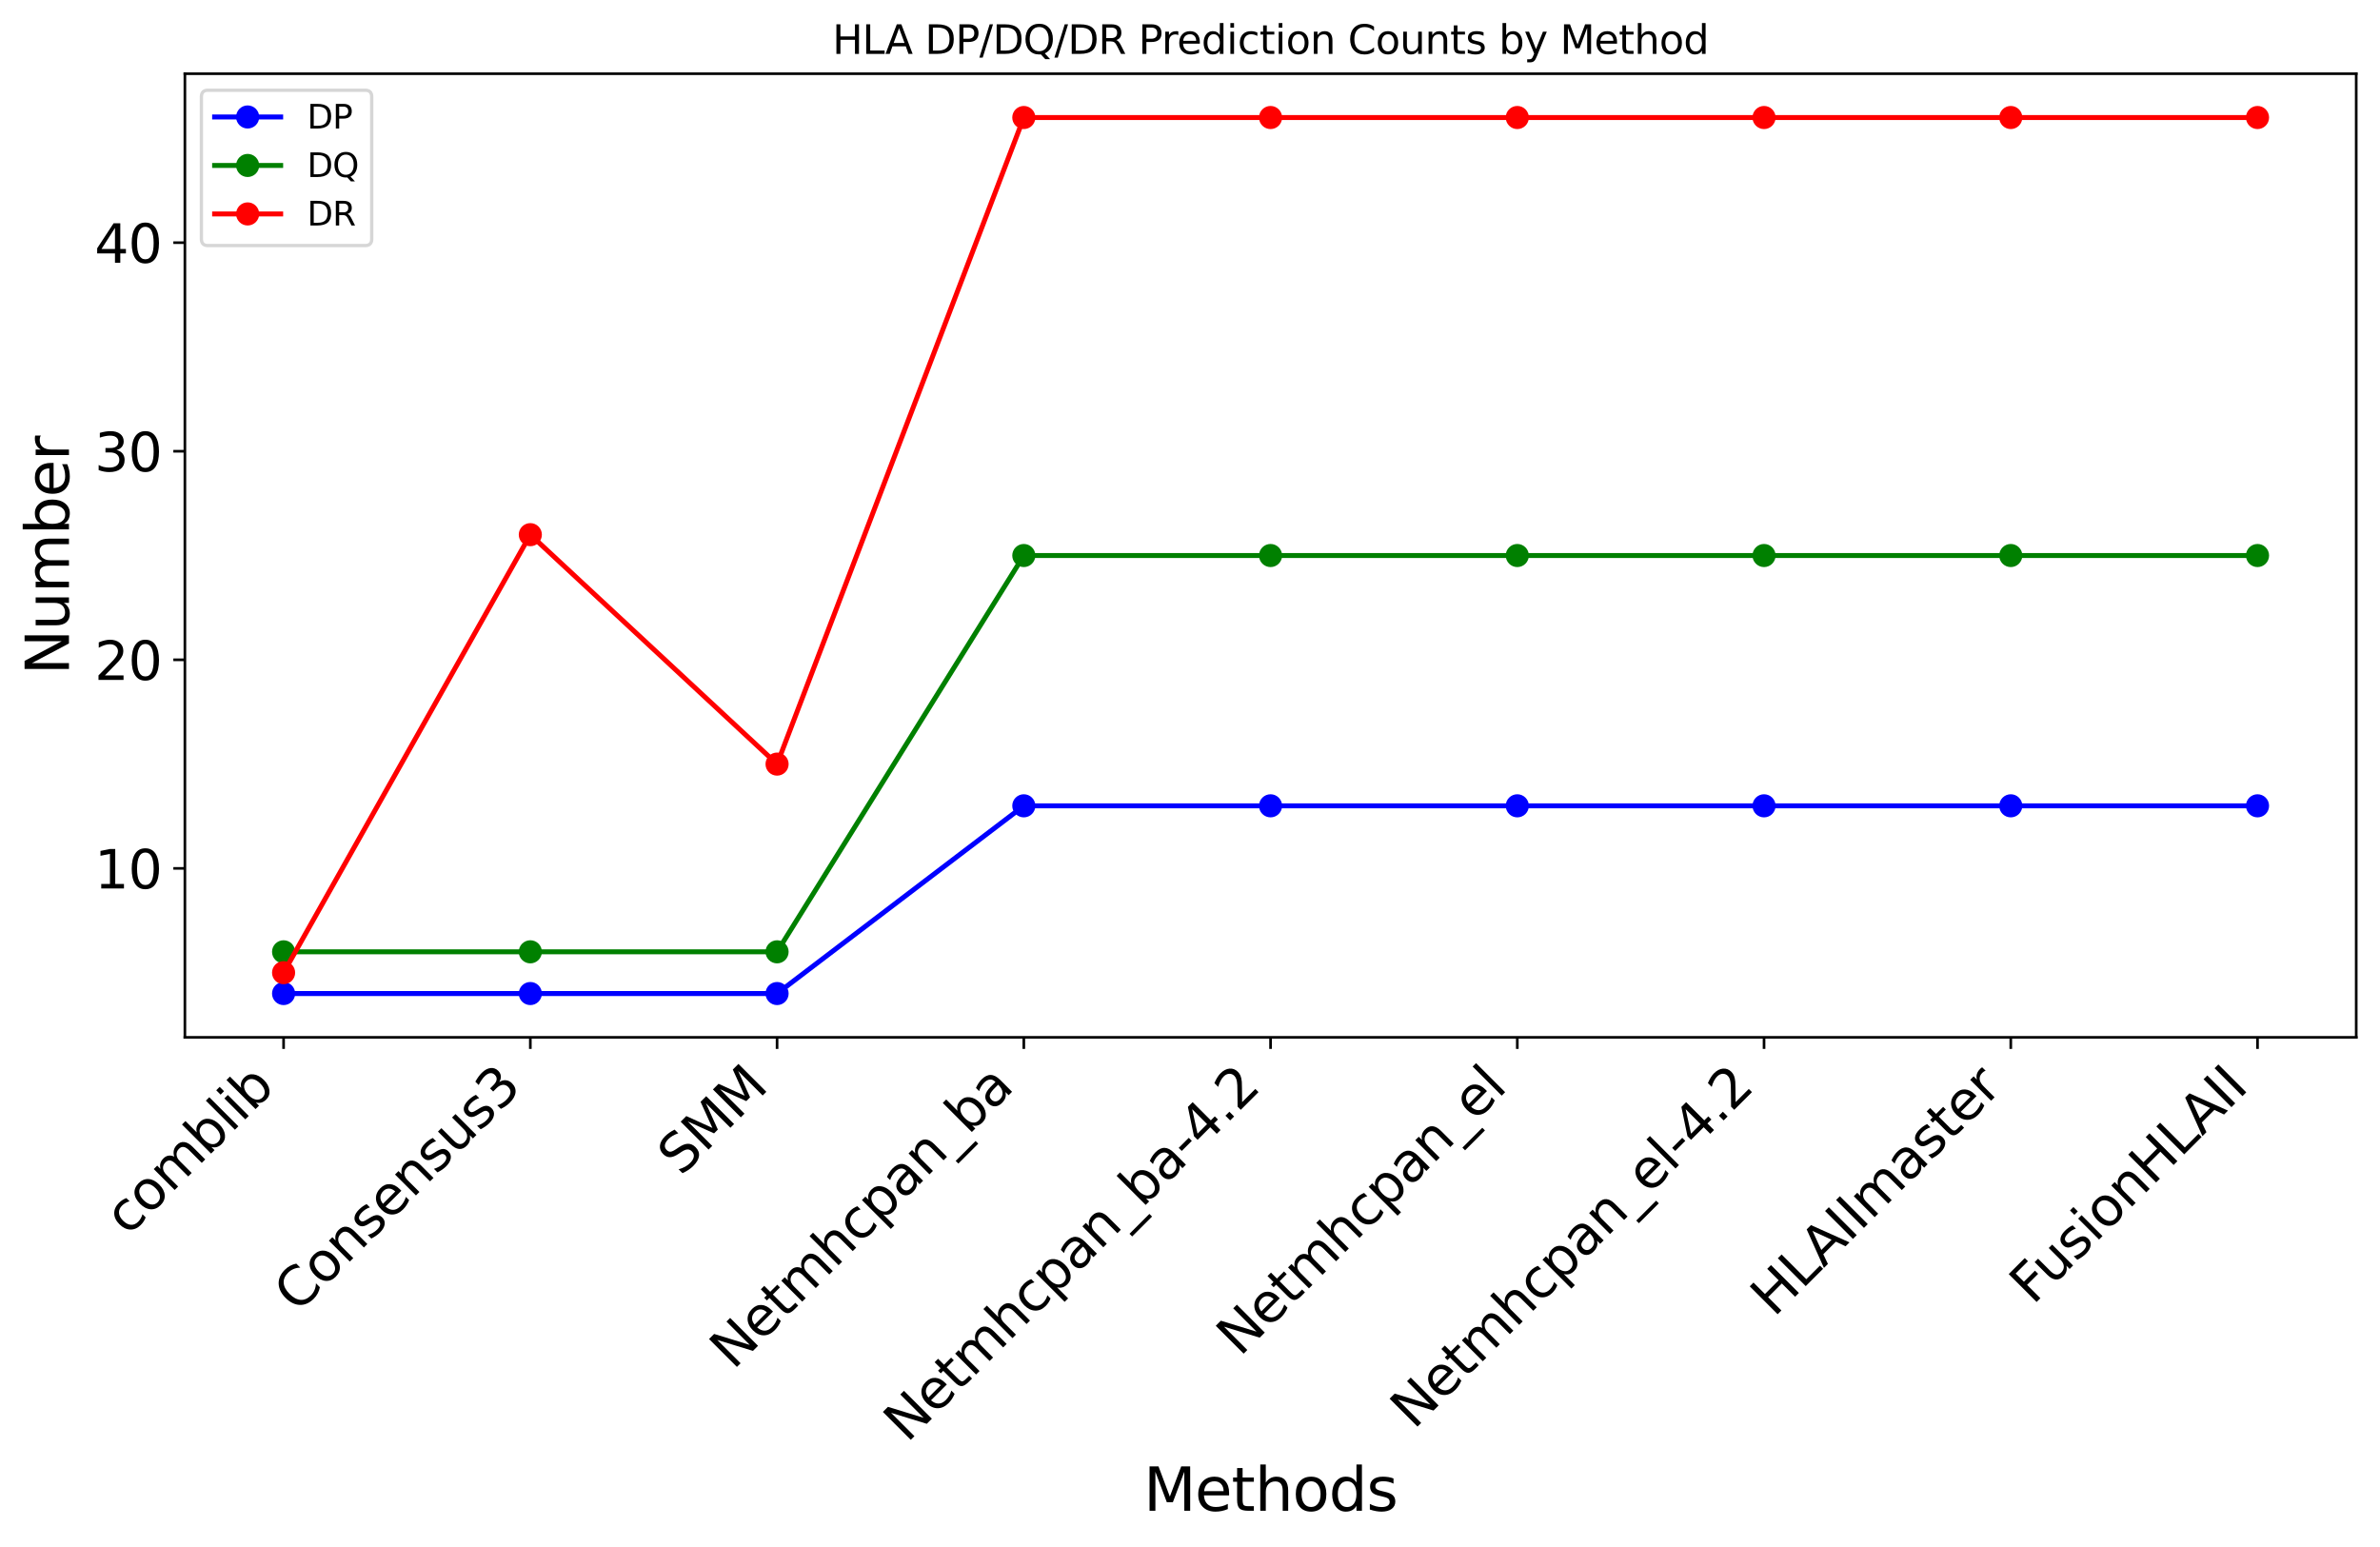 <?xml version="1.0" encoding="utf-8" standalone="no"?>
<!DOCTYPE svg PUBLIC "-//W3C//DTD SVG 1.1//EN"
  "http://www.w3.org/Graphics/SVG/1.1/DTD/svg11.dtd">
<svg xmlns:xlink="http://www.w3.org/1999/xlink" width="720.611pt" height="468.372pt" viewBox="0 0 720.611 468.372" xmlns="http://www.w3.org/2000/svg" version="1.1">
 <defs>
  <style type="text/css">*{stroke-linejoin: round; stroke-linecap: butt}</style>
 </defs>
 <g id="figure_1">
  <g id="patch_1">
   <path d="M 0 468.372 
L 720.611 468.372 
L 720.611 0 
L 0 0 
z
" style="fill: #ffffff"/>
  </g>
  <g id="axes_1">
   <g id="patch_2">
    <path d="M 55.981 314.083 
L 713.411 314.083 
L 713.411 22.318 
L 55.981 22.318 
z
" style="fill: #ffffff"/>
   </g>
   <g id="matplotlib.axis_1">
    <g id="xtick_1">
     <g id="line2d_1">
      <defs>
       <path id="m6413496d6f" d="M 0 0 
L 0 3.5 
" style="stroke: #000000; stroke-width: 0.8"/>
      </defs>
      <g>
       <use xlink:href="#m6413496d6f" x="85.864" y="314.083" style="stroke: #000000; stroke-width: 0.8"/>
      </g>
     </g>
     <g id="text_1">
      <!-- comblib -->
      <g transform="translate(38.696 374.494) rotate(-45) scale(0.16 -0.16)">
       <defs>
        <path id="DejaVuSans-63" d="M 3122 3366 
L 3122 2828 
Q 2878 2963 2633 3030 
Q 2388 3097 2138 3097 
Q 1578 3097 1268 2742 
Q 959 2388 959 1747 
Q 959 1106 1268 751 
Q 1578 397 2138 397 
Q 2388 397 2633 464 
Q 2878 531 3122 666 
L 3122 134 
Q 2881 22 2623 -34 
Q 2366 -91 2075 -91 
Q 1284 -91 818 406 
Q 353 903 353 1747 
Q 353 2603 823 3093 
Q 1294 3584 2113 3584 
Q 2378 3584 2631 3529 
Q 2884 3475 3122 3366 
z
" transform="scale(0.016)"/>
        <path id="DejaVuSans-6f" d="M 1959 3097 
Q 1497 3097 1228 2736 
Q 959 2375 959 1747 
Q 959 1119 1226 758 
Q 1494 397 1959 397 
Q 2419 397 2687 759 
Q 2956 1122 2956 1747 
Q 2956 2369 2687 2733 
Q 2419 3097 1959 3097 
z
M 1959 3584 
Q 2709 3584 3137 3096 
Q 3566 2609 3566 1747 
Q 3566 888 3137 398 
Q 2709 -91 1959 -91 
Q 1206 -91 779 398 
Q 353 888 353 1747 
Q 353 2609 779 3096 
Q 1206 3584 1959 3584 
z
" transform="scale(0.016)"/>
        <path id="DejaVuSans-6d" d="M 3328 2828 
Q 3544 3216 3844 3400 
Q 4144 3584 4550 3584 
Q 5097 3584 5394 3201 
Q 5691 2819 5691 2113 
L 5691 0 
L 5113 0 
L 5113 2094 
Q 5113 2597 4934 2840 
Q 4756 3084 4391 3084 
Q 3944 3084 3684 2787 
Q 3425 2491 3425 1978 
L 3425 0 
L 2847 0 
L 2847 2094 
Q 2847 2600 2669 2842 
Q 2491 3084 2119 3084 
Q 1678 3084 1418 2786 
Q 1159 2488 1159 1978 
L 1159 0 
L 581 0 
L 581 3500 
L 1159 3500 
L 1159 2956 
Q 1356 3278 1631 3431 
Q 1906 3584 2284 3584 
Q 2666 3584 2933 3390 
Q 3200 3197 3328 2828 
z
" transform="scale(0.016)"/>
        <path id="DejaVuSans-62" d="M 3116 1747 
Q 3116 2381 2855 2742 
Q 2594 3103 2138 3103 
Q 1681 3103 1420 2742 
Q 1159 2381 1159 1747 
Q 1159 1113 1420 752 
Q 1681 391 2138 391 
Q 2594 391 2855 752 
Q 3116 1113 3116 1747 
z
M 1159 2969 
Q 1341 3281 1617 3432 
Q 1894 3584 2278 3584 
Q 2916 3584 3314 3078 
Q 3713 2572 3713 1747 
Q 3713 922 3314 415 
Q 2916 -91 2278 -91 
Q 1894 -91 1617 61 
Q 1341 213 1159 525 
L 1159 0 
L 581 0 
L 581 4863 
L 1159 4863 
L 1159 2969 
z
" transform="scale(0.016)"/>
        <path id="DejaVuSans-6c" d="M 603 4863 
L 1178 4863 
L 1178 0 
L 603 0 
L 603 4863 
z
" transform="scale(0.016)"/>
        <path id="DejaVuSans-69" d="M 603 3500 
L 1178 3500 
L 1178 0 
L 603 0 
L 603 3500 
z
M 603 4863 
L 1178 4863 
L 1178 4134 
L 603 4134 
L 603 4863 
z
" transform="scale(0.016)"/>
       </defs>
       <use xlink:href="#DejaVuSans-63"/>
       <use xlink:href="#DejaVuSans-6f" x="54.98"/>
       <use xlink:href="#DejaVuSans-6d" x="116.162"/>
       <use xlink:href="#DejaVuSans-62" x="213.574"/>
       <use xlink:href="#DejaVuSans-6c" x="277.051"/>
       <use xlink:href="#DejaVuSans-69" x="304.834"/>
       <use xlink:href="#DejaVuSans-62" x="332.617"/>
      </g>
     </g>
    </g>
    <g id="xtick_2">
     <g id="line2d_2">
      <g>
       <use xlink:href="#m6413496d6f" x="160.572" y="314.083" style="stroke: #000000; stroke-width: 0.8"/>
      </g>
     </g>
     <g id="text_2">
      <!-- Consensus3 -->
      <g transform="translate(90.045 397.853) rotate(-45) scale(0.16 -0.16)">
       <defs>
        <path id="DejaVuSans-43" d="M 4122 4306 
L 4122 3641 
Q 3803 3938 3442 4084 
Q 3081 4231 2675 4231 
Q 1875 4231 1450 3742 
Q 1025 3253 1025 2328 
Q 1025 1406 1450 917 
Q 1875 428 2675 428 
Q 3081 428 3442 575 
Q 3803 722 4122 1019 
L 4122 359 
Q 3791 134 3420 21 
Q 3050 -91 2638 -91 
Q 1578 -91 968 557 
Q 359 1206 359 2328 
Q 359 3453 968 4101 
Q 1578 4750 2638 4750 
Q 3056 4750 3426 4639 
Q 3797 4528 4122 4306 
z
" transform="scale(0.016)"/>
        <path id="DejaVuSans-6e" d="M 3513 2113 
L 3513 0 
L 2938 0 
L 2938 2094 
Q 2938 2591 2744 2837 
Q 2550 3084 2163 3084 
Q 1697 3084 1428 2787 
Q 1159 2491 1159 1978 
L 1159 0 
L 581 0 
L 581 3500 
L 1159 3500 
L 1159 2956 
Q 1366 3272 1645 3428 
Q 1925 3584 2291 3584 
Q 2894 3584 3203 3211 
Q 3513 2838 3513 2113 
z
" transform="scale(0.016)"/>
        <path id="DejaVuSans-73" d="M 2834 3397 
L 2834 2853 
Q 2591 2978 2328 3040 
Q 2066 3103 1784 3103 
Q 1356 3103 1142 2972 
Q 928 2841 928 2578 
Q 928 2378 1081 2264 
Q 1234 2150 1697 2047 
L 1894 2003 
Q 2506 1872 2764 1633 
Q 3022 1394 3022 966 
Q 3022 478 2636 193 
Q 2250 -91 1575 -91 
Q 1294 -91 989 -36 
Q 684 19 347 128 
L 347 722 
Q 666 556 975 473 
Q 1284 391 1588 391 
Q 1994 391 2212 530 
Q 2431 669 2431 922 
Q 2431 1156 2273 1281 
Q 2116 1406 1581 1522 
L 1381 1569 
Q 847 1681 609 1914 
Q 372 2147 372 2553 
Q 372 3047 722 3315 
Q 1072 3584 1716 3584 
Q 2034 3584 2315 3537 
Q 2597 3491 2834 3397 
z
" transform="scale(0.016)"/>
        <path id="DejaVuSans-65" d="M 3597 1894 
L 3597 1613 
L 953 1613 
Q 991 1019 1311 708 
Q 1631 397 2203 397 
Q 2534 397 2845 478 
Q 3156 559 3463 722 
L 3463 178 
Q 3153 47 2828 -22 
Q 2503 -91 2169 -91 
Q 1331 -91 842 396 
Q 353 884 353 1716 
Q 353 2575 817 3079 
Q 1281 3584 2069 3584 
Q 2775 3584 3186 3129 
Q 3597 2675 3597 1894 
z
M 3022 2063 
Q 3016 2534 2758 2815 
Q 2500 3097 2075 3097 
Q 1594 3097 1305 2825 
Q 1016 2553 972 2059 
L 3022 2063 
z
" transform="scale(0.016)"/>
        <path id="DejaVuSans-75" d="M 544 1381 
L 544 3500 
L 1119 3500 
L 1119 1403 
Q 1119 906 1312 657 
Q 1506 409 1894 409 
Q 2359 409 2629 706 
Q 2900 1003 2900 1516 
L 2900 3500 
L 3475 3500 
L 3475 0 
L 2900 0 
L 2900 538 
Q 2691 219 2414 64 
Q 2138 -91 1772 -91 
Q 1169 -91 856 284 
Q 544 659 544 1381 
z
M 1991 3584 
L 1991 3584 
z
" transform="scale(0.016)"/>
        <path id="DejaVuSans-33" d="M 2597 2516 
Q 3050 2419 3304 2112 
Q 3559 1806 3559 1356 
Q 3559 666 3084 287 
Q 2609 -91 1734 -91 
Q 1441 -91 1130 -33 
Q 819 25 488 141 
L 488 750 
Q 750 597 1062 519 
Q 1375 441 1716 441 
Q 2309 441 2620 675 
Q 2931 909 2931 1356 
Q 2931 1769 2642 2001 
Q 2353 2234 1838 2234 
L 1294 2234 
L 1294 2753 
L 1863 2753 
Q 2328 2753 2575 2939 
Q 2822 3125 2822 3475 
Q 2822 3834 2567 4026 
Q 2313 4219 1838 4219 
Q 1578 4219 1281 4162 
Q 984 4106 628 3988 
L 628 4550 
Q 988 4650 1302 4700 
Q 1616 4750 1894 4750 
Q 2613 4750 3031 4423 
Q 3450 4097 3450 3541 
Q 3450 3153 3228 2886 
Q 3006 2619 2597 2516 
z
" transform="scale(0.016)"/>
       </defs>
       <use xlink:href="#DejaVuSans-43"/>
       <use xlink:href="#DejaVuSans-6f" x="69.824"/>
       <use xlink:href="#DejaVuSans-6e" x="131.006"/>
       <use xlink:href="#DejaVuSans-73" x="194.385"/>
       <use xlink:href="#DejaVuSans-65" x="246.484"/>
       <use xlink:href="#DejaVuSans-6e" x="308.008"/>
       <use xlink:href="#DejaVuSans-73" x="371.387"/>
       <use xlink:href="#DejaVuSans-75" x="423.486"/>
       <use xlink:href="#DejaVuSans-73" x="486.865"/>
       <use xlink:href="#DejaVuSans-33" x="538.965"/>
      </g>
     </g>
    </g>
    <g id="xtick_3">
     <g id="line2d_3">
      <g>
       <use xlink:href="#m6413496d6f" x="235.28" y="314.083" style="stroke: #000000; stroke-width: 0.8"/>
      </g>
     </g>
     <g id="text_3">
      <!-- SMM -->
      <g transform="translate(206.221 356.385) rotate(-45) scale(0.16 -0.16)">
       <defs>
        <path id="DejaVuSans-53" d="M 3425 4513 
L 3425 3897 
Q 3066 4069 2747 4153 
Q 2428 4238 2131 4238 
Q 1616 4238 1336 4038 
Q 1056 3838 1056 3469 
Q 1056 3159 1242 3001 
Q 1428 2844 1947 2747 
L 2328 2669 
Q 3034 2534 3370 2195 
Q 3706 1856 3706 1288 
Q 3706 609 3251 259 
Q 2797 -91 1919 -91 
Q 1588 -91 1214 -16 
Q 841 59 441 206 
L 441 856 
Q 825 641 1194 531 
Q 1563 422 1919 422 
Q 2459 422 2753 634 
Q 3047 847 3047 1241 
Q 3047 1584 2836 1778 
Q 2625 1972 2144 2069 
L 1759 2144 
Q 1053 2284 737 2584 
Q 422 2884 422 3419 
Q 422 4038 858 4394 
Q 1294 4750 2059 4750 
Q 2388 4750 2728 4690 
Q 3069 4631 3425 4513 
z
" transform="scale(0.016)"/>
        <path id="DejaVuSans-4d" d="M 628 4666 
L 1569 4666 
L 2759 1491 
L 3956 4666 
L 4897 4666 
L 4897 0 
L 4281 0 
L 4281 4097 
L 3078 897 
L 2444 897 
L 1241 4097 
L 1241 0 
L 628 0 
L 628 4666 
z
" transform="scale(0.016)"/>
       </defs>
       <use xlink:href="#DejaVuSans-53"/>
       <use xlink:href="#DejaVuSans-4d" x="63.477"/>
       <use xlink:href="#DejaVuSans-4d" x="149.756"/>
      </g>
     </g>
    </g>
    <g id="xtick_4">
     <g id="line2d_4">
      <g>
       <use xlink:href="#m6413496d6f" x="309.988" y="314.083" style="stroke: #000000; stroke-width: 0.8"/>
      </g>
     </g>
     <g id="text_4">
      <!-- Netmhcpan_ba -->
      <g transform="translate(221.99 415.01) rotate(-45) scale(0.16 -0.16)">
       <defs>
        <path id="DejaVuSans-4e" d="M 628 4666 
L 1478 4666 
L 3547 763 
L 3547 4666 
L 4159 4666 
L 4159 0 
L 3309 0 
L 1241 3903 
L 1241 0 
L 628 0 
L 628 4666 
z
" transform="scale(0.016)"/>
        <path id="DejaVuSans-74" d="M 1172 4494 
L 1172 3500 
L 2356 3500 
L 2356 3053 
L 1172 3053 
L 1172 1153 
Q 1172 725 1289 603 
Q 1406 481 1766 481 
L 2356 481 
L 2356 0 
L 1766 0 
Q 1100 0 847 248 
Q 594 497 594 1153 
L 594 3053 
L 172 3053 
L 172 3500 
L 594 3500 
L 594 4494 
L 1172 4494 
z
" transform="scale(0.016)"/>
        <path id="DejaVuSans-68" d="M 3513 2113 
L 3513 0 
L 2938 0 
L 2938 2094 
Q 2938 2591 2744 2837 
Q 2550 3084 2163 3084 
Q 1697 3084 1428 2787 
Q 1159 2491 1159 1978 
L 1159 0 
L 581 0 
L 581 4863 
L 1159 4863 
L 1159 2956 
Q 1366 3272 1645 3428 
Q 1925 3584 2291 3584 
Q 2894 3584 3203 3211 
Q 3513 2838 3513 2113 
z
" transform="scale(0.016)"/>
        <path id="DejaVuSans-70" d="M 1159 525 
L 1159 -1331 
L 581 -1331 
L 581 3500 
L 1159 3500 
L 1159 2969 
Q 1341 3281 1617 3432 
Q 1894 3584 2278 3584 
Q 2916 3584 3314 3078 
Q 3713 2572 3713 1747 
Q 3713 922 3314 415 
Q 2916 -91 2278 -91 
Q 1894 -91 1617 61 
Q 1341 213 1159 525 
z
M 3116 1747 
Q 3116 2381 2855 2742 
Q 2594 3103 2138 3103 
Q 1681 3103 1420 2742 
Q 1159 2381 1159 1747 
Q 1159 1113 1420 752 
Q 1681 391 2138 391 
Q 2594 391 2855 752 
Q 3116 1113 3116 1747 
z
" transform="scale(0.016)"/>
        <path id="DejaVuSans-61" d="M 2194 1759 
Q 1497 1759 1228 1600 
Q 959 1441 959 1056 
Q 959 750 1161 570 
Q 1363 391 1709 391 
Q 2188 391 2477 730 
Q 2766 1069 2766 1631 
L 2766 1759 
L 2194 1759 
z
M 3341 1997 
L 3341 0 
L 2766 0 
L 2766 531 
Q 2569 213 2275 61 
Q 1981 -91 1556 -91 
Q 1019 -91 701 211 
Q 384 513 384 1019 
Q 384 1609 779 1909 
Q 1175 2209 1959 2209 
L 2766 2209 
L 2766 2266 
Q 2766 2663 2505 2880 
Q 2244 3097 1772 3097 
Q 1472 3097 1187 3025 
Q 903 2953 641 2809 
L 641 3341 
Q 956 3463 1253 3523 
Q 1550 3584 1831 3584 
Q 2591 3584 2966 3190 
Q 3341 2797 3341 1997 
z
" transform="scale(0.016)"/>
        <path id="DejaVuSans-5f" d="M 3263 -1063 
L 3263 -1509 
L -63 -1509 
L -63 -1063 
L 3263 -1063 
z
" transform="scale(0.016)"/>
       </defs>
       <use xlink:href="#DejaVuSans-4e"/>
       <use xlink:href="#DejaVuSans-65" x="74.805"/>
       <use xlink:href="#DejaVuSans-74" x="136.328"/>
       <use xlink:href="#DejaVuSans-6d" x="175.537"/>
       <use xlink:href="#DejaVuSans-68" x="272.949"/>
       <use xlink:href="#DejaVuSans-63" x="336.328"/>
       <use xlink:href="#DejaVuSans-70" x="391.309"/>
       <use xlink:href="#DejaVuSans-61" x="454.785"/>
       <use xlink:href="#DejaVuSans-6e" x="516.064"/>
       <use xlink:href="#DejaVuSans-5f" x="579.443"/>
       <use xlink:href="#DejaVuSans-62" x="629.443"/>
       <use xlink:href="#DejaVuSans-61" x="692.92"/>
      </g>
     </g>
    </g>
    <g id="xtick_5">
     <g id="line2d_5">
      <g>
       <use xlink:href="#m6413496d6f" x="384.696" y="314.083" style="stroke: #000000; stroke-width: 0.8"/>
      </g>
     </g>
     <g id="text_5">
      <!-- Netmhcpan_ba-4.2 -->
      <g transform="translate(274.624 437.084) rotate(-45) scale(0.16 -0.16)">
       <defs>
        <path id="DejaVuSans-2d" d="M 313 2009 
L 1997 2009 
L 1997 1497 
L 313 1497 
L 313 2009 
z
" transform="scale(0.016)"/>
        <path id="DejaVuSans-34" d="M 2419 4116 
L 825 1625 
L 2419 1625 
L 2419 4116 
z
M 2253 4666 
L 3047 4666 
L 3047 1625 
L 3713 1625 
L 3713 1100 
L 3047 1100 
L 3047 0 
L 2419 0 
L 2419 1100 
L 313 1100 
L 313 1709 
L 2253 4666 
z
" transform="scale(0.016)"/>
        <path id="DejaVuSans-2e" d="M 684 794 
L 1344 794 
L 1344 0 
L 684 0 
L 684 794 
z
" transform="scale(0.016)"/>
        <path id="DejaVuSans-32" d="M 1228 531 
L 3431 531 
L 3431 0 
L 469 0 
L 469 531 
Q 828 903 1448 1529 
Q 2069 2156 2228 2338 
Q 2531 2678 2651 2914 
Q 2772 3150 2772 3378 
Q 2772 3750 2511 3984 
Q 2250 4219 1831 4219 
Q 1534 4219 1204 4116 
Q 875 4013 500 3803 
L 500 4441 
Q 881 4594 1212 4672 
Q 1544 4750 1819 4750 
Q 2544 4750 2975 4387 
Q 3406 4025 3406 3419 
Q 3406 3131 3298 2873 
Q 3191 2616 2906 2266 
Q 2828 2175 2409 1742 
Q 1991 1309 1228 531 
z
" transform="scale(0.016)"/>
       </defs>
       <use xlink:href="#DejaVuSans-4e"/>
       <use xlink:href="#DejaVuSans-65" x="74.805"/>
       <use xlink:href="#DejaVuSans-74" x="136.328"/>
       <use xlink:href="#DejaVuSans-6d" x="175.537"/>
       <use xlink:href="#DejaVuSans-68" x="272.949"/>
       <use xlink:href="#DejaVuSans-63" x="336.328"/>
       <use xlink:href="#DejaVuSans-70" x="391.309"/>
       <use xlink:href="#DejaVuSans-61" x="454.785"/>
       <use xlink:href="#DejaVuSans-6e" x="516.064"/>
       <use xlink:href="#DejaVuSans-5f" x="579.443"/>
       <use xlink:href="#DejaVuSans-62" x="629.443"/>
       <use xlink:href="#DejaVuSans-61" x="692.92"/>
       <use xlink:href="#DejaVuSans-2d" x="754.199"/>
       <use xlink:href="#DejaVuSans-34" x="790.283"/>
       <use xlink:href="#DejaVuSans-2e" x="853.906"/>
       <use xlink:href="#DejaVuSans-32" x="885.693"/>
      </g>
     </g>
    </g>
    <g id="xtick_6">
     <g id="line2d_6">
      <g>
       <use xlink:href="#m6413496d6f" x="459.404" y="314.083" style="stroke: #000000; stroke-width: 0.8"/>
      </g>
     </g>
     <g id="text_6">
      <!-- Netmhcpan_el -->
      <g transform="translate(375.417 410.998) rotate(-45) scale(0.16 -0.16)">
       <use xlink:href="#DejaVuSans-4e"/>
       <use xlink:href="#DejaVuSans-65" x="74.805"/>
       <use xlink:href="#DejaVuSans-74" x="136.328"/>
       <use xlink:href="#DejaVuSans-6d" x="175.537"/>
       <use xlink:href="#DejaVuSans-68" x="272.949"/>
       <use xlink:href="#DejaVuSans-63" x="336.328"/>
       <use xlink:href="#DejaVuSans-70" x="391.309"/>
       <use xlink:href="#DejaVuSans-61" x="454.785"/>
       <use xlink:href="#DejaVuSans-6e" x="516.064"/>
       <use xlink:href="#DejaVuSans-5f" x="579.443"/>
       <use xlink:href="#DejaVuSans-65" x="629.443"/>
       <use xlink:href="#DejaVuSans-6c" x="690.967"/>
      </g>
     </g>
    </g>
    <g id="xtick_7">
     <g id="line2d_7">
      <g>
       <use xlink:href="#m6413496d6f" x="534.112" y="314.083" style="stroke: #000000; stroke-width: 0.8"/>
      </g>
     </g>
     <g id="text_7">
      <!-- Netmhcpan_el-4.2 -->
      <g transform="translate(428.051 433.073) rotate(-45) scale(0.16 -0.16)">
       <use xlink:href="#DejaVuSans-4e"/>
       <use xlink:href="#DejaVuSans-65" x="74.805"/>
       <use xlink:href="#DejaVuSans-74" x="136.328"/>
       <use xlink:href="#DejaVuSans-6d" x="175.537"/>
       <use xlink:href="#DejaVuSans-68" x="272.949"/>
       <use xlink:href="#DejaVuSans-63" x="336.328"/>
       <use xlink:href="#DejaVuSans-70" x="391.309"/>
       <use xlink:href="#DejaVuSans-61" x="454.785"/>
       <use xlink:href="#DejaVuSans-6e" x="516.064"/>
       <use xlink:href="#DejaVuSans-5f" x="579.443"/>
       <use xlink:href="#DejaVuSans-65" x="629.443"/>
       <use xlink:href="#DejaVuSans-6c" x="690.967"/>
       <use xlink:href="#DejaVuSans-2d" x="718.75"/>
       <use xlink:href="#DejaVuSans-34" x="754.834"/>
       <use xlink:href="#DejaVuSans-2e" x="818.457"/>
       <use xlink:href="#DejaVuSans-32" x="850.244"/>
      </g>
     </g>
    </g>
    <g id="xtick_8">
     <g id="line2d_8">
      <g>
       <use xlink:href="#m6413496d6f" x="608.819" y="314.083" style="stroke: #000000; stroke-width: 0.8"/>
      </g>
     </g>
     <g id="text_8">
      <!-- HLAIImaster -->
      <g transform="translate(537.091 399.055) rotate(-45) scale(0.16 -0.16)">
       <defs>
        <path id="DejaVuSans-48" d="M 628 4666 
L 1259 4666 
L 1259 2753 
L 3553 2753 
L 3553 4666 
L 4184 4666 
L 4184 0 
L 3553 0 
L 3553 2222 
L 1259 2222 
L 1259 0 
L 628 0 
L 628 4666 
z
" transform="scale(0.016)"/>
        <path id="DejaVuSans-4c" d="M 628 4666 
L 1259 4666 
L 1259 531 
L 3531 531 
L 3531 0 
L 628 0 
L 628 4666 
z
" transform="scale(0.016)"/>
        <path id="DejaVuSans-41" d="M 2188 4044 
L 1331 1722 
L 3047 1722 
L 2188 4044 
z
M 1831 4666 
L 2547 4666 
L 4325 0 
L 3669 0 
L 3244 1197 
L 1141 1197 
L 716 0 
L 50 0 
L 1831 4666 
z
" transform="scale(0.016)"/>
        <path id="DejaVuSans-49" d="M 628 4666 
L 1259 4666 
L 1259 0 
L 628 0 
L 628 4666 
z
" transform="scale(0.016)"/>
        <path id="DejaVuSans-72" d="M 2631 2963 
Q 2534 3019 2420 3045 
Q 2306 3072 2169 3072 
Q 1681 3072 1420 2755 
Q 1159 2438 1159 1844 
L 1159 0 
L 581 0 
L 581 3500 
L 1159 3500 
L 1159 2956 
Q 1341 3275 1631 3429 
Q 1922 3584 2338 3584 
Q 2397 3584 2469 3576 
Q 2541 3569 2628 3553 
L 2631 2963 
z
" transform="scale(0.016)"/>
       </defs>
       <use xlink:href="#DejaVuSans-48"/>
       <use xlink:href="#DejaVuSans-4c" x="75.195"/>
       <use xlink:href="#DejaVuSans-41" x="133.158"/>
       <use xlink:href="#DejaVuSans-49" x="201.566"/>
       <use xlink:href="#DejaVuSans-49" x="231.059"/>
       <use xlink:href="#DejaVuSans-6d" x="260.551"/>
       <use xlink:href="#DejaVuSans-61" x="357.963"/>
       <use xlink:href="#DejaVuSans-73" x="419.242"/>
       <use xlink:href="#DejaVuSans-74" x="471.342"/>
       <use xlink:href="#DejaVuSans-65" x="510.551"/>
       <use xlink:href="#DejaVuSans-72" x="572.074"/>
      </g>
     </g>
    </g>
    <g id="xtick_9">
     <g id="line2d_9">
      <g>
       <use xlink:href="#m6413496d6f" x="683.527" y="314.083" style="stroke: #000000; stroke-width: 0.8"/>
      </g>
     </g>
     <g id="text_9">
      <!-- FusionHLAII -->
      <g transform="translate(615.509 395.345) rotate(-45) scale(0.16 -0.16)">
       <defs>
        <path id="DejaVuSans-46" d="M 628 4666 
L 3309 4666 
L 3309 4134 
L 1259 4134 
L 1259 2759 
L 3109 2759 
L 3109 2228 
L 1259 2228 
L 1259 0 
L 628 0 
L 628 4666 
z
" transform="scale(0.016)"/>
       </defs>
       <use xlink:href="#DejaVuSans-46"/>
       <use xlink:href="#DejaVuSans-75" x="52.02"/>
       <use xlink:href="#DejaVuSans-73" x="115.398"/>
       <use xlink:href="#DejaVuSans-69" x="167.498"/>
       <use xlink:href="#DejaVuSans-6f" x="195.281"/>
       <use xlink:href="#DejaVuSans-6e" x="256.463"/>
       <use xlink:href="#DejaVuSans-48" x="319.842"/>
       <use xlink:href="#DejaVuSans-4c" x="395.037"/>
       <use xlink:href="#DejaVuSans-41" x="453"/>
       <use xlink:href="#DejaVuSans-49" x="521.408"/>
       <use xlink:href="#DejaVuSans-49" x="550.9"/>
      </g>
     </g>
    </g>
    <g id="text_10">
     <!-- Methods -->
     <g transform="translate(346.252 457.428) scale(0.18 -0.18)">
      <defs>
       <path id="DejaVuSans-64" d="M 2906 2969 
L 2906 4863 
L 3481 4863 
L 3481 0 
L 2906 0 
L 2906 525 
Q 2725 213 2448 61 
Q 2172 -91 1784 -91 
Q 1150 -91 751 415 
Q 353 922 353 1747 
Q 353 2572 751 3078 
Q 1150 3584 1784 3584 
Q 2172 3584 2448 3432 
Q 2725 3281 2906 2969 
z
M 947 1747 
Q 947 1113 1208 752 
Q 1469 391 1925 391 
Q 2381 391 2643 752 
Q 2906 1113 2906 1747 
Q 2906 2381 2643 2742 
Q 2381 3103 1925 3103 
Q 1469 3103 1208 2742 
Q 947 2381 947 1747 
z
" transform="scale(0.016)"/>
      </defs>
      <use xlink:href="#DejaVuSans-4d"/>
      <use xlink:href="#DejaVuSans-65" x="86.279"/>
      <use xlink:href="#DejaVuSans-74" x="147.803"/>
      <use xlink:href="#DejaVuSans-68" x="187.012"/>
      <use xlink:href="#DejaVuSans-6f" x="250.391"/>
      <use xlink:href="#DejaVuSans-64" x="311.572"/>
      <use xlink:href="#DejaVuSans-73" x="375.049"/>
     </g>
    </g>
   </g>
   <g id="matplotlib.axis_2">
    <g id="ytick_1">
     <g id="line2d_10">
      <defs>
       <path id="maba841f02d" d="M 0 0 
L -3.5 0 
" style="stroke: #000000; stroke-width: 0.8"/>
      </defs>
      <g>
       <use xlink:href="#maba841f02d" x="55.981" y="262.929" style="stroke: #000000; stroke-width: 0.8"/>
      </g>
     </g>
     <g id="text_11">
      <!-- 10 -->
      <g transform="translate(28.621 269.008) scale(0.16 -0.16)">
       <defs>
        <path id="DejaVuSans-31" d="M 794 531 
L 1825 531 
L 1825 4091 
L 703 3866 
L 703 4441 
L 1819 4666 
L 2450 4666 
L 2450 531 
L 3481 531 
L 3481 0 
L 794 0 
L 794 531 
z
" transform="scale(0.016)"/>
        <path id="DejaVuSans-30" d="M 2034 4250 
Q 1547 4250 1301 3770 
Q 1056 3291 1056 2328 
Q 1056 1369 1301 889 
Q 1547 409 2034 409 
Q 2525 409 2770 889 
Q 3016 1369 3016 2328 
Q 3016 3291 2770 3770 
Q 2525 4250 2034 4250 
z
M 2034 4750 
Q 2819 4750 3233 4129 
Q 3647 3509 3647 2328 
Q 3647 1150 3233 529 
Q 2819 -91 2034 -91 
Q 1250 -91 836 529 
Q 422 1150 422 2328 
Q 422 3509 836 4129 
Q 1250 4750 2034 4750 
z
" transform="scale(0.016)"/>
       </defs>
       <use xlink:href="#DejaVuSans-31"/>
       <use xlink:href="#DejaVuSans-30" x="63.623"/>
      </g>
     </g>
    </g>
    <g id="ytick_2">
     <g id="line2d_11">
      <g>
       <use xlink:href="#maba841f02d" x="55.981" y="199.777" style="stroke: #000000; stroke-width: 0.8"/>
      </g>
     </g>
     <g id="text_12">
      <!-- 20 -->
      <g transform="translate(28.621 205.855) scale(0.16 -0.16)">
       <use xlink:href="#DejaVuSans-32"/>
       <use xlink:href="#DejaVuSans-30" x="63.623"/>
      </g>
     </g>
    </g>
    <g id="ytick_3">
     <g id="line2d_12">
      <g>
       <use xlink:href="#maba841f02d" x="55.981" y="136.624" style="stroke: #000000; stroke-width: 0.8"/>
      </g>
     </g>
     <g id="text_13">
      <!-- 30 -->
      <g transform="translate(28.621 142.703) scale(0.16 -0.16)">
       <use xlink:href="#DejaVuSans-33"/>
       <use xlink:href="#DejaVuSans-30" x="63.623"/>
      </g>
     </g>
    </g>
    <g id="ytick_4">
     <g id="line2d_13">
      <g>
       <use xlink:href="#maba841f02d" x="55.981" y="73.472" style="stroke: #000000; stroke-width: 0.8"/>
      </g>
     </g>
     <g id="text_14">
      <!-- 40 -->
      <g transform="translate(28.621 79.55) scale(0.16 -0.16)">
       <use xlink:href="#DejaVuSans-34"/>
       <use xlink:href="#DejaVuSans-30" x="63.623"/>
      </g>
     </g>
    </g>
    <g id="text_15">
     <!-- Number -->
     <g transform="translate(20.877 204.355) rotate(-90) scale(0.18 -0.18)">
      <use xlink:href="#DejaVuSans-4e"/>
      <use xlink:href="#DejaVuSans-75" x="74.805"/>
      <use xlink:href="#DejaVuSans-6d" x="138.184"/>
      <use xlink:href="#DejaVuSans-62" x="235.596"/>
      <use xlink:href="#DejaVuSans-65" x="299.072"/>
      <use xlink:href="#DejaVuSans-72" x="360.596"/>
     </g>
    </g>
   </g>
   <g id="line2d_14">
    <path d="M 85.864 300.821 
L 160.572 300.821 
L 235.28 300.821 
L 309.988 243.983 
L 384.696 243.983 
L 459.404 243.983 
L 534.112 243.983 
L 608.819 243.983 
L 683.527 243.983 
" clip-path="url(#p245f7d0b27)" style="fill: none; stroke: #0000ff; stroke-width: 1.5; stroke-linecap: square"/>
    <defs>
     <path id="mbdb4738241" d="M 0 3 
C 0.796 3 1.559 2.684 2.121 2.121 
C 2.684 1.559 3 0.796 3 0 
C 3 -0.796 2.684 -1.559 2.121 -2.121 
C 1.559 -2.684 0.796 -3 0 -3 
C -0.796 -3 -1.559 -2.684 -2.121 -2.121 
C -2.684 -1.559 -3 -0.796 -3 0 
C -3 0.796 -2.684 1.559 -2.121 2.121 
C -1.559 2.684 -0.796 3 0 3 
z
" style="stroke: #0000ff"/>
    </defs>
    <g clip-path="url(#p245f7d0b27)">
     <use xlink:href="#mbdb4738241" x="85.864" y="300.821" style="fill: #0000ff; stroke: #0000ff"/>
     <use xlink:href="#mbdb4738241" x="160.572" y="300.821" style="fill: #0000ff; stroke: #0000ff"/>
     <use xlink:href="#mbdb4738241" x="235.28" y="300.821" style="fill: #0000ff; stroke: #0000ff"/>
     <use xlink:href="#mbdb4738241" x="309.988" y="243.983" style="fill: #0000ff; stroke: #0000ff"/>
     <use xlink:href="#mbdb4738241" x="384.696" y="243.983" style="fill: #0000ff; stroke: #0000ff"/>
     <use xlink:href="#mbdb4738241" x="459.404" y="243.983" style="fill: #0000ff; stroke: #0000ff"/>
     <use xlink:href="#mbdb4738241" x="534.112" y="243.983" style="fill: #0000ff; stroke: #0000ff"/>
     <use xlink:href="#mbdb4738241" x="608.819" y="243.983" style="fill: #0000ff; stroke: #0000ff"/>
     <use xlink:href="#mbdb4738241" x="683.527" y="243.983" style="fill: #0000ff; stroke: #0000ff"/>
    </g>
   </g>
   <g id="line2d_15">
    <path d="M 85.864 288.19 
L 160.572 288.19 
L 235.28 288.19 
L 309.988 168.2 
L 384.696 168.2 
L 459.404 168.2 
L 534.112 168.2 
L 608.819 168.2 
L 683.527 168.2 
" clip-path="url(#p245f7d0b27)" style="fill: none; stroke: #008000; stroke-width: 1.5; stroke-linecap: square"/>
    <defs>
     <path id="mf5c04f9784" d="M 0 3 
C 0.796 3 1.559 2.684 2.121 2.121 
C 2.684 1.559 3 0.796 3 0 
C 3 -0.796 2.684 -1.559 2.121 -2.121 
C 1.559 -2.684 0.796 -3 0 -3 
C -0.796 -3 -1.559 -2.684 -2.121 -2.121 
C -2.684 -1.559 -3 -0.796 -3 0 
C -3 0.796 -2.684 1.559 -2.121 2.121 
C -1.559 2.684 -0.796 3 0 3 
z
" style="stroke: #008000"/>
    </defs>
    <g clip-path="url(#p245f7d0b27)">
     <use xlink:href="#mf5c04f9784" x="85.864" y="288.19" style="fill: #008000; stroke: #008000"/>
     <use xlink:href="#mf5c04f9784" x="160.572" y="288.19" style="fill: #008000; stroke: #008000"/>
     <use xlink:href="#mf5c04f9784" x="235.28" y="288.19" style="fill: #008000; stroke: #008000"/>
     <use xlink:href="#mf5c04f9784" x="309.988" y="168.2" style="fill: #008000; stroke: #008000"/>
     <use xlink:href="#mf5c04f9784" x="384.696" y="168.2" style="fill: #008000; stroke: #008000"/>
     <use xlink:href="#mf5c04f9784" x="459.404" y="168.2" style="fill: #008000; stroke: #008000"/>
     <use xlink:href="#mf5c04f9784" x="534.112" y="168.2" style="fill: #008000; stroke: #008000"/>
     <use xlink:href="#mf5c04f9784" x="608.819" y="168.2" style="fill: #008000; stroke: #008000"/>
     <use xlink:href="#mf5c04f9784" x="683.527" y="168.2" style="fill: #008000; stroke: #008000"/>
    </g>
   </g>
   <g id="line2d_16">
    <path d="M 85.864 294.505 
L 160.572 161.885 
L 235.28 231.353 
L 309.988 35.58 
L 384.696 35.58 
L 459.404 35.58 
L 534.112 35.58 
L 608.819 35.58 
L 683.527 35.58 
" clip-path="url(#p245f7d0b27)" style="fill: none; stroke: #ff0000; stroke-width: 1.5; stroke-linecap: square"/>
    <defs>
     <path id="m2ebd076b06" d="M 0 3 
C 0.796 3 1.559 2.684 2.121 2.121 
C 2.684 1.559 3 0.796 3 0 
C 3 -0.796 2.684 -1.559 2.121 -2.121 
C 1.559 -2.684 0.796 -3 0 -3 
C -0.796 -3 -1.559 -2.684 -2.121 -2.121 
C -2.684 -1.559 -3 -0.796 -3 0 
C -3 0.796 -2.684 1.559 -2.121 2.121 
C -1.559 2.684 -0.796 3 0 3 
z
" style="stroke: #ff0000"/>
    </defs>
    <g clip-path="url(#p245f7d0b27)">
     <use xlink:href="#m2ebd076b06" x="85.864" y="294.505" style="fill: #ff0000; stroke: #ff0000"/>
     <use xlink:href="#m2ebd076b06" x="160.572" y="161.885" style="fill: #ff0000; stroke: #ff0000"/>
     <use xlink:href="#m2ebd076b06" x="235.28" y="231.353" style="fill: #ff0000; stroke: #ff0000"/>
     <use xlink:href="#m2ebd076b06" x="309.988" y="35.58" style="fill: #ff0000; stroke: #ff0000"/>
     <use xlink:href="#m2ebd076b06" x="384.696" y="35.58" style="fill: #ff0000; stroke: #ff0000"/>
     <use xlink:href="#m2ebd076b06" x="459.404" y="35.58" style="fill: #ff0000; stroke: #ff0000"/>
     <use xlink:href="#m2ebd076b06" x="534.112" y="35.58" style="fill: #ff0000; stroke: #ff0000"/>
     <use xlink:href="#m2ebd076b06" x="608.819" y="35.58" style="fill: #ff0000; stroke: #ff0000"/>
     <use xlink:href="#m2ebd076b06" x="683.527" y="35.58" style="fill: #ff0000; stroke: #ff0000"/>
    </g>
   </g>
   <g id="patch_3">
    <path d="M 55.981 314.083 
L 55.981 22.318 
" style="fill: none; stroke: #000000; stroke-width: 0.8; stroke-linejoin: miter; stroke-linecap: square"/>
   </g>
   <g id="patch_4">
    <path d="M 713.411 314.083 
L 713.411 22.318 
" style="fill: none; stroke: #000000; stroke-width: 0.8; stroke-linejoin: miter; stroke-linecap: square"/>
   </g>
   <g id="patch_5">
    <path d="M 55.981 314.083 
L 713.411 314.083 
" style="fill: none; stroke: #000000; stroke-width: 0.8; stroke-linejoin: miter; stroke-linecap: square"/>
   </g>
   <g id="patch_6">
    <path d="M 55.981 22.318 
L 713.411 22.318 
" style="fill: none; stroke: #000000; stroke-width: 0.8; stroke-linejoin: miter; stroke-linecap: square"/>
   </g>
   <g id="text_16">
    <!-- HLA DP/DQ/DR Prediction Counts by Method -->
    <g transform="translate(252.042 16.318) scale(0.12 -0.12)">
     <defs>
      <path id="DejaVuSans-20" transform="scale(0.016)"/>
      <path id="DejaVuSans-44" d="M 1259 4147 
L 1259 519 
L 2022 519 
Q 2988 519 3436 956 
Q 3884 1394 3884 2338 
Q 3884 3275 3436 3711 
Q 2988 4147 2022 4147 
L 1259 4147 
z
M 628 4666 
L 1925 4666 
Q 3281 4666 3915 4102 
Q 4550 3538 4550 2338 
Q 4550 1131 3912 565 
Q 3275 0 1925 0 
L 628 0 
L 628 4666 
z
" transform="scale(0.016)"/>
      <path id="DejaVuSans-50" d="M 1259 4147 
L 1259 2394 
L 2053 2394 
Q 2494 2394 2734 2622 
Q 2975 2850 2975 3272 
Q 2975 3691 2734 3919 
Q 2494 4147 2053 4147 
L 1259 4147 
z
M 628 4666 
L 2053 4666 
Q 2838 4666 3239 4311 
Q 3641 3956 3641 3272 
Q 3641 2581 3239 2228 
Q 2838 1875 2053 1875 
L 1259 1875 
L 1259 0 
L 628 0 
L 628 4666 
z
" transform="scale(0.016)"/>
      <path id="DejaVuSans-2f" d="M 1625 4666 
L 2156 4666 
L 531 -594 
L 0 -594 
L 1625 4666 
z
" transform="scale(0.016)"/>
      <path id="DejaVuSans-51" d="M 2522 4238 
Q 1834 4238 1429 3725 
Q 1025 3213 1025 2328 
Q 1025 1447 1429 934 
Q 1834 422 2522 422 
Q 3209 422 3611 934 
Q 4013 1447 4013 2328 
Q 4013 3213 3611 3725 
Q 3209 4238 2522 4238 
z
M 3406 84 
L 4238 -825 
L 3475 -825 
L 2784 -78 
Q 2681 -84 2626 -87 
Q 2572 -91 2522 -91 
Q 1538 -91 948 567 
Q 359 1225 359 2328 
Q 359 3434 948 4092 
Q 1538 4750 2522 4750 
Q 3503 4750 4090 4092 
Q 4678 3434 4678 2328 
Q 4678 1516 4351 937 
Q 4025 359 3406 84 
z
" transform="scale(0.016)"/>
      <path id="DejaVuSans-52" d="M 2841 2188 
Q 3044 2119 3236 1894 
Q 3428 1669 3622 1275 
L 4263 0 
L 3584 0 
L 2988 1197 
Q 2756 1666 2539 1819 
Q 2322 1972 1947 1972 
L 1259 1972 
L 1259 0 
L 628 0 
L 628 4666 
L 2053 4666 
Q 2853 4666 3247 4331 
Q 3641 3997 3641 3322 
Q 3641 2881 3436 2590 
Q 3231 2300 2841 2188 
z
M 1259 4147 
L 1259 2491 
L 2053 2491 
Q 2509 2491 2742 2702 
Q 2975 2913 2975 3322 
Q 2975 3731 2742 3939 
Q 2509 4147 2053 4147 
L 1259 4147 
z
" transform="scale(0.016)"/>
      <path id="DejaVuSans-79" d="M 2059 -325 
Q 1816 -950 1584 -1140 
Q 1353 -1331 966 -1331 
L 506 -1331 
L 506 -850 
L 844 -850 
Q 1081 -850 1212 -737 
Q 1344 -625 1503 -206 
L 1606 56 
L 191 3500 
L 800 3500 
L 1894 763 
L 2988 3500 
L 3597 3500 
L 2059 -325 
z
" transform="scale(0.016)"/>
     </defs>
     <use xlink:href="#DejaVuSans-48"/>
     <use xlink:href="#DejaVuSans-4c" x="75.195"/>
     <use xlink:href="#DejaVuSans-41" x="133.158"/>
     <use xlink:href="#DejaVuSans-20" x="201.566"/>
     <use xlink:href="#DejaVuSans-44" x="233.354"/>
     <use xlink:href="#DejaVuSans-50" x="310.355"/>
     <use xlink:href="#DejaVuSans-2f" x="370.658"/>
     <use xlink:href="#DejaVuSans-44" x="404.35"/>
     <use xlink:href="#DejaVuSans-51" x="481.352"/>
     <use xlink:href="#DejaVuSans-2f" x="560.062"/>
     <use xlink:href="#DejaVuSans-44" x="593.754"/>
     <use xlink:href="#DejaVuSans-52" x="670.756"/>
     <use xlink:href="#DejaVuSans-20" x="740.238"/>
     <use xlink:href="#DejaVuSans-50" x="772.025"/>
     <use xlink:href="#DejaVuSans-72" x="830.578"/>
     <use xlink:href="#DejaVuSans-65" x="869.441"/>
     <use xlink:href="#DejaVuSans-64" x="930.965"/>
     <use xlink:href="#DejaVuSans-69" x="994.441"/>
     <use xlink:href="#DejaVuSans-63" x="1022.225"/>
     <use xlink:href="#DejaVuSans-74" x="1077.205"/>
     <use xlink:href="#DejaVuSans-69" x="1116.414"/>
     <use xlink:href="#DejaVuSans-6f" x="1144.197"/>
     <use xlink:href="#DejaVuSans-6e" x="1205.379"/>
     <use xlink:href="#DejaVuSans-20" x="1268.758"/>
     <use xlink:href="#DejaVuSans-43" x="1300.545"/>
     <use xlink:href="#DejaVuSans-6f" x="1370.369"/>
     <use xlink:href="#DejaVuSans-75" x="1431.551"/>
     <use xlink:href="#DejaVuSans-6e" x="1494.93"/>
     <use xlink:href="#DejaVuSans-74" x="1558.309"/>
     <use xlink:href="#DejaVuSans-73" x="1597.518"/>
     <use xlink:href="#DejaVuSans-20" x="1649.617"/>
     <use xlink:href="#DejaVuSans-62" x="1681.404"/>
     <use xlink:href="#DejaVuSans-79" x="1744.881"/>
     <use xlink:href="#DejaVuSans-20" x="1804.061"/>
     <use xlink:href="#DejaVuSans-4d" x="1835.848"/>
     <use xlink:href="#DejaVuSans-65" x="1922.127"/>
     <use xlink:href="#DejaVuSans-74" x="1983.65"/>
     <use xlink:href="#DejaVuSans-68" x="2022.859"/>
     <use xlink:href="#DejaVuSans-6f" x="2086.238"/>
     <use xlink:href="#DejaVuSans-64" x="2147.42"/>
    </g>
   </g>
   <g id="legend_1">
    <g id="patch_7">
     <path d="M 62.981 74.353 
L 110.552 74.353 
Q 112.552 74.353 112.552 72.353 
L 112.552 29.318 
Q 112.552 27.318 110.552 27.318 
L 62.981 27.318 
Q 60.981 27.318 60.981 29.318 
L 60.981 72.353 
Q 60.981 74.353 62.981 74.353 
z
" style="fill: #ffffff; opacity: 0.8; stroke: #cccccc; stroke-linejoin: miter"/>
    </g>
    <g id="line2d_17">
     <path d="M 64.981 35.417 
L 74.981 35.417 
L 84.981 35.417 
" style="fill: none; stroke: #0000ff; stroke-width: 1.5; stroke-linecap: square"/>
     <g>
      <use xlink:href="#mbdb4738241" x="74.981" y="35.417" style="fill: #0000ff; stroke: #0000ff"/>
     </g>
    </g>
    <g id="text_17">
     <!-- DP -->
     <g transform="translate(92.981 38.917) scale(0.1 -0.1)">
      <use xlink:href="#DejaVuSans-44"/>
      <use xlink:href="#DejaVuSans-50" x="77.002"/>
     </g>
    </g>
    <g id="line2d_18">
     <path d="M 64.981 50.095 
L 74.981 50.095 
L 84.981 50.095 
" style="fill: none; stroke: #008000; stroke-width: 1.5; stroke-linecap: square"/>
     <g>
      <use xlink:href="#mf5c04f9784" x="74.981" y="50.095" style="fill: #008000; stroke: #008000"/>
     </g>
    </g>
    <g id="text_18">
     <!-- DQ -->
     <g transform="translate(92.981 53.595) scale(0.1 -0.1)">
      <use xlink:href="#DejaVuSans-44"/>
      <use xlink:href="#DejaVuSans-51" x="77.002"/>
     </g>
    </g>
    <g id="line2d_19">
     <path d="M 64.981 64.773 
L 74.981 64.773 
L 84.981 64.773 
" style="fill: none; stroke: #ff0000; stroke-width: 1.5; stroke-linecap: square"/>
     <g>
      <use xlink:href="#m2ebd076b06" x="74.981" y="64.773" style="fill: #ff0000; stroke: #ff0000"/>
     </g>
    </g>
    <g id="text_19">
     <!-- DR -->
     <g transform="translate(92.981 68.273) scale(0.1 -0.1)">
      <use xlink:href="#DejaVuSans-44"/>
      <use xlink:href="#DejaVuSans-52" x="77.002"/>
     </g>
    </g>
   </g>
  </g>
 </g>
 <defs>
  <clipPath id="p245f7d0b27">
   <rect x="55.981" y="22.318" width="657.43" height="291.765"/>
  </clipPath>
 </defs>
</svg>
